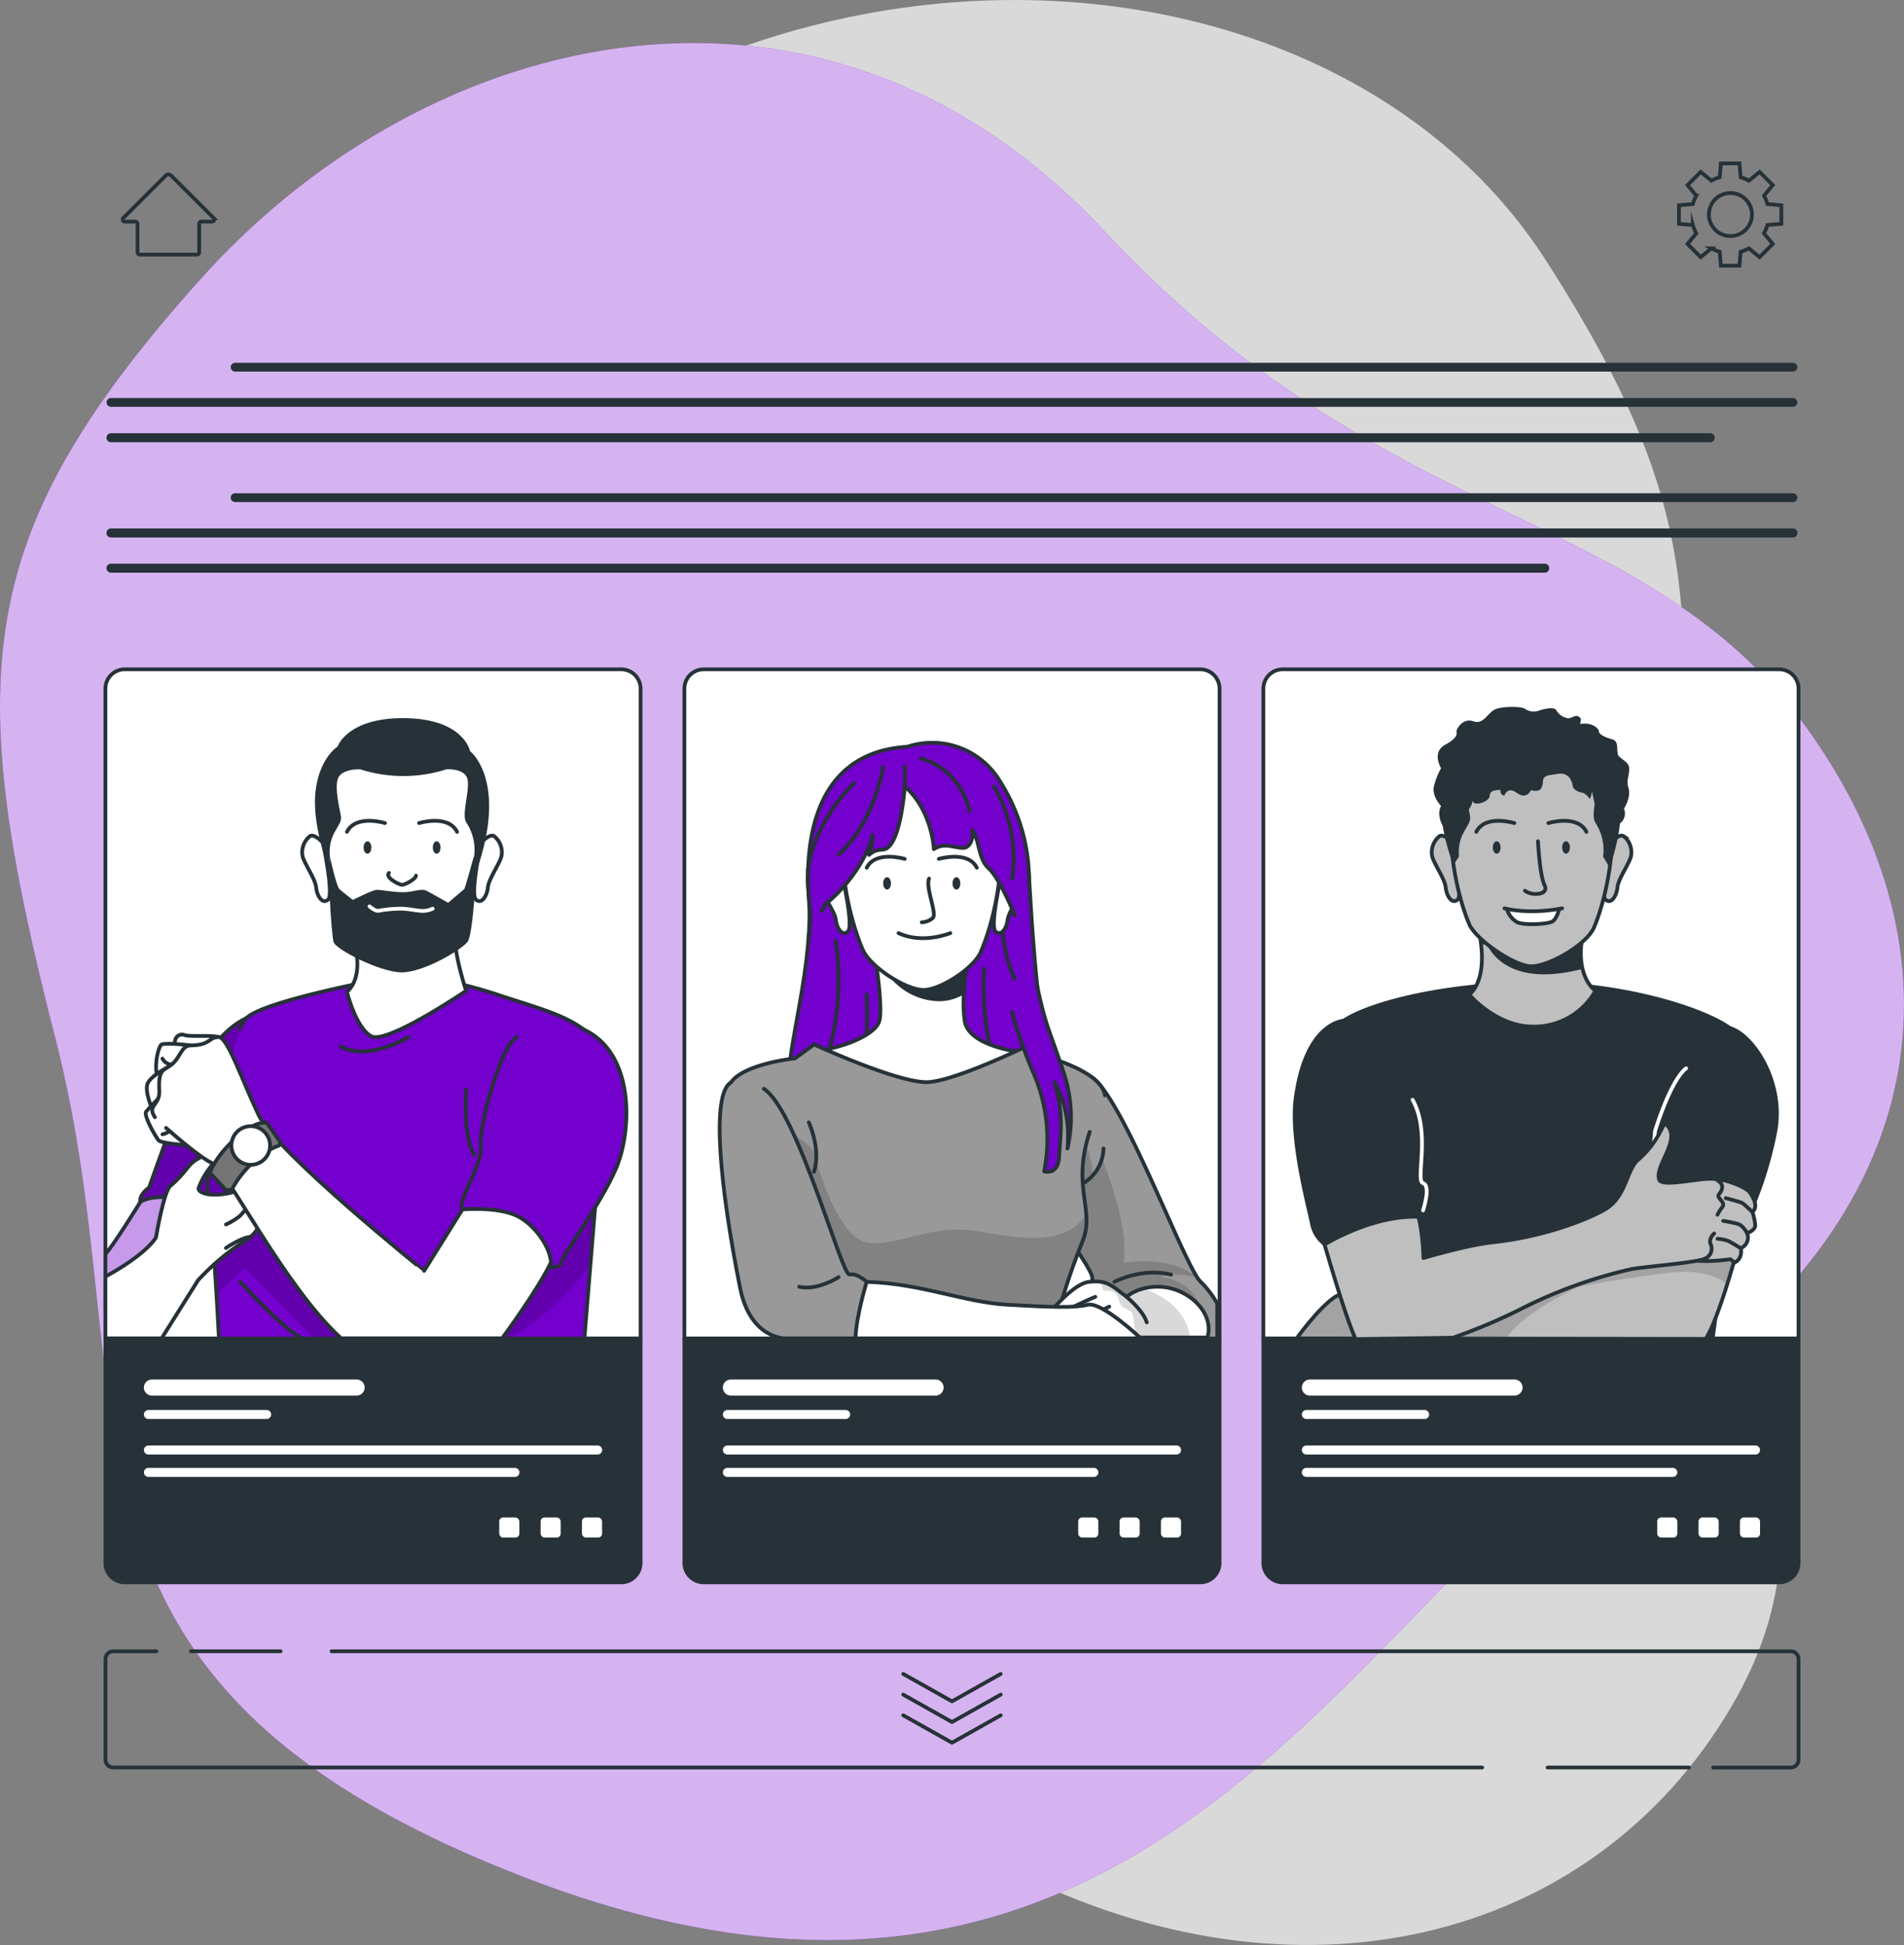 <svg xmlns="http://www.w3.org/2000/svg" xmlns:xlink="http://www.w3.org/1999/xlink" width="507.052" height="518" viewBox="0 0 507.052 518"><rect x="0" y="0" width="507.052" height="518" fill="#808080" stroke="none"/><defs><clipPath id="a"><path d="M449.877,300.976s-7.191,30.8-12.43,39.371l-108.947-.14s5.847-8.185,10.243-11.05,19.364,1.45,22.311,1.45,54.62-8.279,56.572-8.934,8.255-24.743,8.255-24.743S444.206,297.7,449.877,300.976Z" transform="translate(-328.5 -296.93)" fill="#bfbfbf" stroke="#263238" stroke-linecap="round" stroke-linejoin="round" stroke-width="1"/></clipPath><clipPath id="b"><path d="M316.349,334.717a26.322,26.322,0,0,0-4.4-5.777c-4.139-3.707-20.265-48.153-28.871-54.421l-7.741,40.319c1.964,3.508,8.068,11.553,7.741,13.3s3.368,4.35,3.368,4.35c-1.742,2.841,1.754,11.565,1.754,11.565h28.146Z" transform="translate(-275.34 -274.52)" fill="#999" stroke="#263238" stroke-linecap="round" stroke-linejoin="round" stroke-width="1"/></clipPath><clipPath id="c"><path d="M299.306,280.541c-.819-6.092-14.2-9.8-14.2-9.8L279.439,267s-19.411,9.518-27.07,10.021S221.872,267,221.872,267l-5.075,3.707s-13.377,1.345-17.026,6.338,14.032,68.2,14.032,68.2h71.329a185.532,185.532,0,0,1,8.185-25.725c3.508-8.372-2.982-14.394,1.964-29.233" transform="translate(-199.276 -267)" fill="#999" stroke="#263238" stroke-linecap="round" stroke-linejoin="round" stroke-width="1"/></clipPath><clipPath id="d"><path d="M272.78,328.605s5.847-7.074,9.8-7.519,5.5.433,8.279,2.619l1.777,1.38s2.97-2.9,8.91-2.689c7.3.257,14.593,6.759,12.629,13.506H274.09Z" transform="translate(-272.78 -320.974)" fill="#fff" stroke="#263238" stroke-linecap="round" stroke-linejoin="round" stroke-width="1"/></clipPath><clipPath id="e"><path d="M66.485,303.56s-7.554,12.231-9.285,13.786V332.91l26.333-14.7,2.806-19.2S70.729,298.637,66.485,303.56Z" transform="translate(-57.2 -299.004)" fill="#fff" stroke="#263238" stroke-linecap="round" stroke-linejoin="round" stroke-width="1"/></clipPath><clipPath id="f"><path d="M93.407,261c-12.582,5.847-20.007,28.637-25.912,45.125,0,0-2.748,1.848-2.339,3.824,0,0,2.222-1.777,8.758-1.169s13.564,17.2,13.564,17.2L104.925,306.1" transform="translate(-65.114 -261)" fill="#7300cc" stroke="#263238" stroke-linecap="round" stroke-linejoin="round" stroke-width="1"/></clipPath><clipPath id="g"><path d="M89.035,265.617a10.7,10.7,0,0,1,1.777-2.923C95.876,257.63,133.458,251,133.458,251a128.711,128.711,0,0,1,25.421,5.847c14.64,4.783,24.767,7.016,27.865,18s-3.1,38.588-3.1,38.588l-2.818,34.612H83.5s-1.731-33.607-2.923-38.728c-.69-2.982,1.169-16.523,3.847-28.321" transform="translate(-80.436 -251)" fill="#7300cc" stroke="#263238" stroke-linecap="round" stroke-linejoin="round" stroke-width="1"/></clipPath></defs><path d="M69.559,190.454s-32.6,84.192,13.213,168.969,140.18,129.562,215.707,167.858S452.434,546.926,489.7,484.2s-13.845-107.5-13.915-196.94,13.389-113.122-35.08-188.684S273.421,6.284,183.569,62.33,69.559,190.454,69.559,190.454Z" transform="translate(-28.94 -29.116)" fill="#fff" opacity="0.7"/><path d="M172.913,527.458C37.072,475.014,72.97,401.509,47.993,304.232S25.776,169.759,86.581,101.809,252.393,8.671,327.3,89.039,471.608,161.8,514.429,221.432s34.835,130.4-42.552,180.288S340.409,592.111,172.913,527.458Z" transform="translate(-33.194 -27.457)" fill="#7300cc"/><path d="M172.913,527.458C37.072,475.014,72.97,401.509,47.993,304.232S25.776,169.759,86.581,101.809,252.393,8.671,327.3,89.039,471.608,161.8,514.429,221.432s34.835,130.4-42.552,180.288S340.409,592.111,172.913,527.458Z" transform="translate(-33.194 -27.457)" fill="#fff" opacity="0.7"/><g transform="translate(28.095 43.516)"><path d="M501.778,111.75H86.909a1.169,1.169,0,0,0,0,2.339H501.778a1.169,1.169,0,0,0,0-2.339Z" transform="translate(-52.391 -58.639)" fill="#263238"/><path d="M506.565,119.77H58.639a1.169,1.169,0,0,0,0,2.339H506.565a1.169,1.169,0,0,0,0-2.339Z" transform="translate(-57.178 -57.281)" fill="#263238"/><path d="M484.527,127.78H58.644a1.2,1.2,0,1,0,0,2.4H484.527a1.2,1.2,0,1,0,0-2.4Z" transform="translate(-57.182 -55.924)" fill="#263238"/><path d="M501.778,141.46H86.909a1.169,1.169,0,0,0,0,2.339H501.778a1.169,1.169,0,0,0,0-2.339Z" transform="translate(-52.391 -53.608)" fill="#263238"/><path d="M506.569,149.48H58.644a1.2,1.2,0,1,0,0,2.4H506.569a1.2,1.2,0,0,0,0-2.4Z" transform="translate(-57.182 -52.25)" fill="#263238"/><path d="M440.467,157.5H58.644a1.2,1.2,0,0,0,0,2.4H440.467a1.2,1.2,0,0,0,0-2.4Z" transform="translate(-57.182 -50.892)" fill="#263238"/><path d="M85.371,80.462,74.04,69.143a1.006,1.006,0,0,0-1.427,0L61.282,80.462a.561.561,0,0,0,.4.947h2.806a.608.608,0,0,1,.608.608v7.577a.608.608,0,0,0,.608.608H80.9a.608.608,0,0,0,.608-.608V82.017a.608.608,0,0,1,.608-.608h2.818a.561.561,0,0,0,.433-.947Z" transform="translate(-56.558 -65.904)" fill="none" stroke="#263238" stroke-miterlimit="10" stroke-width="1"/><path d="M442.827,82.42V77.485l-3.707-.327a9.889,9.889,0,0,0-.912-2.21l2.339-2.841L437.039,68.6,434.2,70.937a10.521,10.521,0,0,0-2.21-.912l-.316-3.7h-4.946l-.316,3.7a10.22,10.22,0,0,0-2.21.912L421.358,68.6l-3.508,3.508,2.339,2.841a9.927,9.927,0,0,0-.924,2.21l-3.7.327V82.42l3.7.316a10.021,10.021,0,0,0,.924,2.222l-2.339,2.83,3.508,3.508,2.841-2.339a10.219,10.219,0,0,0,2.21.912l.316,3.7h4.946l.316-3.7a10.523,10.523,0,0,0,2.21-.912l2.841,2.339,3.508-3.508-2.339-2.83a9.985,9.985,0,0,0,.912-2.222Zm-13.564,3.262a5.73,5.73,0,1,1,4.059-1.674,5.741,5.741,0,0,1-4.059,1.674Z" transform="translate(3.461 -66.33)" fill="none" stroke="#263238" stroke-miterlimit="10" stroke-width="1"/><path d="M238.9,410.37l12.98,7.3,12.98-7.3" transform="translate(-26.455 -8.072)" fill="none" stroke="#263238" stroke-linecap="round" stroke-linejoin="round" stroke-width="1"/><path d="M238.9,415.08l12.98,7.3,12.98-7.3" transform="translate(-26.455 -7.274)" fill="none" stroke="#263238" stroke-linecap="round" stroke-linejoin="round" stroke-width="1"/><path d="M238.9,419.79l12.98,7.3,12.98-7.3" transform="translate(-26.455 -6.477)" fill="none" stroke="#263238" stroke-linecap="round" stroke-linejoin="round" stroke-width="1"/><path d="M423.842,436.162H59.3a2.081,2.081,0,0,1-2.081-2.07V407.3A2.081,2.081,0,0,1,59.3,405.21h11.46" transform="translate(-57.22 -8.946)" fill="none" stroke="#263238" stroke-linecap="round" stroke-linejoin="round" stroke-width="1"/><line x1="37.653" transform="translate(384.045 427.217)" fill="none" stroke="#263238" stroke-linecap="round" stroke-linejoin="round" stroke-width="1"/><path d="M108.72,405.21H497.267a2.081,2.081,0,0,1,2.1,2.093v26.8a2.081,2.081,0,0,1-2.081,2.07H476.64" transform="translate(-48.499 -8.946)" fill="none" stroke="#263238" stroke-linecap="round" stroke-linejoin="round" stroke-width="1"/><line x2="23.878" transform="translate(22.755 396.264)" fill="none" stroke="#263238" stroke-linecap="round" stroke-linejoin="round" stroke-width="1"/></g><g transform="translate(336.448 178.259)"><path d="M320.92,333.94H463.439v59.835a5.145,5.145,0,0,1-5.145,5.145H326.065a5.145,5.145,0,0,1-5.145-5.145Z" transform="translate(-320.92 -155.757)" fill="#263238" stroke="#263238" stroke-linecap="round" stroke-linejoin="round" stroke-width="1"/><path d="M326.065,181.56H458.294a5.145,5.145,0,0,1,5.145,5.145V359.767H320.92V186.752a5.145,5.145,0,0,1,5.145-5.192Z" transform="translate(-320.92 -181.56)" fill="#fff" stroke="#263238" stroke-linecap="round" stroke-linejoin="round" stroke-width="1"/><path d="M336.355,266.344c.573-5.765,24.556-13.389,53.252-13.693,26.731-.281,52.421,8.665,55.894,14.558s-7.016,80.684-7.016,80.684H342.926S334.612,283.884,336.355,266.344Z" transform="translate(-318.347 -169.523)" fill="#263238"/><path d="M401.415,257.51a18.709,18.709,0,0,1-16.64,9.53c-9.811,0-16.955-8.5-16.955-8.5,3.45-3.1,3.66-8.828,3.146-13.33a39.933,39.933,0,0,0-1.286-6.548h29.327c-1.789,5.847-1.719,10.08-1.029,13C399.006,255.966,401.415,257.51,401.415,257.51Z" transform="translate(-312.978 -171.891)" fill="#bfbfbf" stroke="#263238" stroke-miterlimit="10" stroke-width="1"/><path d="M449.877,300.976s-7.191,30.8-12.43,39.371l-108.947-.14s5.847-8.185,10.243-11.05,19.364,1.45,22.311,1.45,54.62-8.279,56.572-8.934,8.255-24.743,8.255-24.743S444.206,297.7,449.877,300.976Z" transform="translate(-319.636 -162.024)" fill="#bfbfbf"/><g transform="translate(8.864 134.906)" clip-path="url(#a)"><path d="M449.877,300.949s-3.075,13.19-6.689,24.72c-2.935-2.058-7.612-3.835-14.745-3.017-14.8,1.707-24.755,3.789-24.755,3.789s-14.827,6.63-19.388,13.81l-55.8-.07s5.847-8.185,10.243-11.05,19.364,1.45,22.311,1.45,54.62-8.279,56.572-8.934,7.729-22.744,8.185-24.556a144.59,144.59,0,0,1,19.072,2.175h0A19.457,19.457,0,0,1,449.877,300.949Z" transform="translate(-328.5 -296.903)" opacity="0.15"/></g><path d="M449.877,300.976s-7.191,30.8-12.43,39.371l-108.947-.14s5.847-8.185,10.243-11.05,19.364,1.45,22.311,1.45,54.62-8.279,56.572-8.934,8.255-24.743,8.255-24.743S444.206,297.7,449.877,300.976Z" transform="translate(-319.636 -162.024)" fill="none" stroke="#263238" stroke-linecap="round" stroke-linejoin="round" stroke-width="1"/><path d="M418.609,274.042c-4.233,3.274-8.279,16.7-8.279,16.7l-1.45,16.1s20.042,2.619,26.439,11.693c0,0,.573-2.841,0-4.139a102.6,102.6,0,0,0,7.484-23.223c2.608-13.365-5.847-26.3-12.22-28.263" transform="translate(-306.025 -167.785)" fill="#263238"/><path d="M418.609,272.43c-4.233,3.274-8.279,16.7-8.279,16.7l-1.45,16.1" transform="translate(-306.025 -166.173)" fill="#263238" stroke="#fff" stroke-linecap="round" stroke-linejoin="round" stroke-width="1"/><path d="M424.562,297.662c2.222-.187,8.431,1.988,9.53,3.625s2.175,3.8.655,5.168a14.338,14.338,0,0,1,.748,3.508c0,1.427-2.163,2.07-2.163,2.07a3.122,3.122,0,0,1-1.672,4.034s.631,2.725-1.637,3.812l-1.169-.865s-7.4,1.087-11,0" transform="translate(-304.506 -161.902)" fill="#bfbfbf" stroke="#263238" stroke-linecap="round" stroke-linejoin="round" stroke-width="1"/><path d="M439.763,309.288a13.062,13.062,0,0,1,1.38-2.163c.772-1.239-1.754-2.339-.994-3.274,2.011-2.4-.129-3.508-.129-3.508-.865-2.175-14.921,2.175-15.8-.433-1.263-3.8,6.361-11.027,1.707-14.8-.678-.561-1.485,4.537-7.367,9.624-3.005,2.6-3.1,9.9-8.793,13.167s-17.435,7.414-29.783,8.723c-6.864.725-18.522,4.2-18.522,4.2s-.129-9.355-2.537-14.663-19.388-8.3-19.388-8.3l-6.279,12.863s6.9,24.708,10.15,31.689l25.912-.374a151.686,151.686,0,0,0,19.165-8.185,126.992,126.992,0,0,1,28.333-10.08c3.508-.655,17.715-1.742,19.68-2.83a2.877,2.877,0,0,0,1.415-3.894c-.55-1.462.97-2.76.97-2.76" transform="translate(-318.83 -164.033)" fill="#bfbfbf" stroke="#263238" stroke-linecap="round" stroke-linejoin="round" stroke-width="1"/><path d="M433.331,305.718s-2.187-2.116-2.689-2.409S426.21,302,426.21,302" transform="translate(-303.09 -161.165)" fill="none" stroke="#263238" stroke-linecap="round" stroke-linejoin="round" stroke-width="1"/><path d="M432.011,310.476s-.982-2.035-2.479-2.491a34.884,34.884,0,0,0-3.882-.8" transform="translate(-303.185 -160.286)" fill="none" stroke="#263238" stroke-linecap="round" stroke-linejoin="round" stroke-width="1"/><path d="M430.561,313.8s-2.222-1.38-3.169-1.883a10.01,10.01,0,0,0-3.052-.655" transform="translate(-303.407 -159.597)" fill="none" stroke="#263238" stroke-linecap="round" stroke-linejoin="round" stroke-width="1"/><path d="M341.3,261.16s-10.524.105-13.377,20.884c-1.614,11.471,3.7,30.286,4.35,33.993a9.507,9.507,0,0,0,3.882,5.777s12.629-7.94,25.047-7.425c0,0,2.187-6.6,0-7.25s2.187-13.33-2.783-22.217" transform="translate(-319.785 -168.081)" fill="#263238"/><path d="M357.693,309.056s2.175-6.583,0-7.238,2.175-13.33-2.783-22.217" transform="translate(-315.164 -164.958)" fill="#263238" stroke="#fff" stroke-linecap="round" stroke-linejoin="round" stroke-width="1"/><path d="M397.708,251.663c-21.188,5.554-25.4-6.548-25.4-6.548l-1.614.094a39.933,39.933,0,0,0-1.286-6.548h29.327C396.995,244.53,396.995,248.74,397.708,251.663Z" transform="translate(-312.709 -171.891)" fill="#263238"/><path d="M400.264,221.335s2.339-2.573,3.508-1.731a5.519,5.519,0,0,1,1.906,5.414c-.643,2.187-3.379,5.975-3.59,8.185s-1.637,4.677-3.192,3.262S400.264,221.335,400.264,221.335Z" transform="translate(-307.793 -175.146)" fill="#bfbfbf" stroke="#263238" stroke-miterlimit="10" stroke-width="1"/><path d="M364.8,221.335s-2.339-2.573-3.508-1.731a5.519,5.519,0,0,0-1.906,5.414c.632,2.187,3.379,5.975,3.59,8.185s1.637,4.677,3.192,3.262S364.8,221.335,364.8,221.335Z" transform="translate(-314.426 -175.146)" fill="#bfbfbf" stroke="#263238" stroke-miterlimit="10" stroke-width="1"/><path d="M384.554,195.69c29.713,0,22.65,39.559,17.178,52.258-1.918,4.467-11.869,10.314-16.675,10.314-4.479,0-14.71-7.016-16.523-11.179C363,234.313,356.244,195.69,384.554,195.69Z" transform="translate(-313.692 -179.167)" fill="#bfbfbf" stroke="#263238" stroke-miterlimit="10" stroke-width="1"/><path d="M385.83,216.668s7.729-2.4,10.126,2.339" transform="translate(-309.928 -175.718)" fill="none" stroke="#263238" stroke-linecap="round" stroke-linejoin="round" stroke-width="1"/><path d="M391.03,222.38c0,.912-.468,1.649-1.041,1.649s-1.029-.737-1.029-1.649.456-1.66,1.029-1.66S391.03,221.468,391.03,222.38Z" transform="translate(-309.398 -174.929)" fill="#263238"/><path d="M379.536,216.668s-7.729-2.4-10.126,2.339" transform="translate(-312.709 -175.718)" fill="none" stroke="#263238" stroke-linecap="round" stroke-linejoin="round" stroke-width="1"/><path d="M373.17,222.38c0,.912.468,1.649,1.041,1.649s1.029-.737,1.029-1.649-.456-1.66-1.029-1.66S373.17,221.468,373.17,222.38Z" transform="translate(-312.072 -174.929)" fill="#263238"/><path d="M397.189,206.311a37.7,37.7,0,0,1-22.9,0s-4.011-.234-5.589,1.777,0,8.185.421,10.77-3.508,4.291-2.947,10.688l-1.508,2.21s-4.2-10.29-3.146-19.154,6.654-12.313,6.654-12.313,2.549-7.647,17.54-7.589c16.113.058,17.739,8.782,17.739,8.782s10.922,7.285,2.841,31.022l-1.754-2.958a13.283,13.283,0,0,0-2.035-9c-1.4-2.046.842-8.185.316-11.389S397.189,206.311,397.189,206.311Z" transform="translate(-314.073 -179.674)" fill="#263238"/><path d="M383.963,220.72s.444,9.144,1.754,11.693-3.262,3.005-5.227,1.485" transform="translate(-310.833 -174.929)" fill="none" stroke="#263238" stroke-linecap="round" stroke-linejoin="round" stroke-width="1"/><path d="M376.39,236.17a5.847,5.847,0,0,0,2.76,3.508c2.035.877,8.185.515,9.355-.222s1.742-3.1,1.742-3.1" transform="translate(-311.527 -172.313)" fill="#fff" stroke="#263238" stroke-linecap="round" stroke-linejoin="round" stroke-width="1"/><path d="M375.83,236s6.151,1.742,15.353,0" transform="translate(-311.622 -172.341)" fill="none" stroke="#263238" stroke-linecap="round" stroke-linejoin="round" stroke-width="1"/><path d="M392.375,208s-3.344.07-3.508,1.52-.14,3.637-3.262,2.76c0,0-1.1,2.666-3.707.76s-3.344.69-3.344.69-1.169,0-1.041-1.45c0,0-2.877-.3-2.877,1.45s-4.514,3.064-4.514,1.31c0,0-.76,4.069-3.648,3.2s-4.28,3.707-4.28,3.707-1.848-2.982-.514-5.449c0,0-2.6-2.619-1.871-5.379a19.4,19.4,0,0,1,1.871-4.677s-2.619-4.21,1.1-6.244,2.993-3.122,2.993-3.59,1.59-3.672,4.5-2.654,3.847-2.619,6.209-3.344,6.724-.573,7.519,0a4.116,4.116,0,0,0,3.508.585c1.1-.433,4.327-1.31,4.888-.14a4.35,4.35,0,0,0,2.947,2.058c1.111.257,2.28-1.427,3.438,0S392.375,208,392.375,208Z" transform="translate(-314.356 -180.11)" fill="#263238"/><path d="M387.64,207.354c3.146-.655,4.058,1.52,4.35,3.122s2.9,1.918,2.9,1.918,1.462.982,1.462,1.427.725-.292.725-2.035c0,0,.655,2.9.982,4.5a3.134,3.134,0,0,0,4.49,2.035c2.268-1.017,2.046,2.187,2.046,2.187a3.3,3.3,0,0,0,1.052-3.929s2.035-3.052,1.169-5.671,1.45-5.087-.725-6.829-2-1.45-2.163-2.608.2-2.912-1.368-3.344-3.59-1.24-3.59-2.14-2.467-3.087-6.677-1.5S387.64,207.354,387.64,207.354Z" transform="translate(-309.622 -179.466)" fill="#263238"/><path d="M386.323,343.31h-54.5a2.14,2.14,0,1,0,0,4.28h54.5a2.14,2.14,0,0,0,0-4.28Z" transform="translate(-319.436 -154.17)" fill="#fff"/><path d="M450.495,358.34H330.884a1.2,1.2,0,0,0,0,2.4H450.495a1.2,1.2,0,0,0,0-2.4Z" transform="translate(-319.436 -151.625)" fill="#fff"/><path d="M428.476,363.44H330.884a1.2,1.2,0,0,0,0,2.4h97.593a1.2,1.2,0,0,0,0-2.4Z" transform="translate(-319.436 -150.761)" fill="#fff"/><path d="M362.374,350.25h-31.49a1.2,1.2,0,0,0,0,2.4h31.49a1.2,1.2,0,0,0,0-2.4Z" transform="translate(-319.436 -152.995)" fill="#fff"/><rect width="5.356" height="5.356" rx="1.06" transform="translate(126.908 225.881)" fill="#fff"/><rect width="5.356" height="5.356" rx="1.06" transform="translate(115.893 225.881)" fill="#fff"/><rect width="5.356" height="5.356" rx="1.06" transform="translate(104.878 225.881)" fill="#fff"/></g><g transform="translate(182.26 178.259)"><path d="M189.06,333.94H331.579v59.835a5.145,5.145,0,0,1-5.145,5.145H194.205a5.145,5.145,0,0,1-5.145-5.145V333.94Z" transform="translate(-189.06 -155.757)" fill="#263238" stroke="#263238" stroke-linecap="round" stroke-linejoin="round" stroke-width="1"/><path d="M254.463,343.31h-54.5a2.14,2.14,0,1,0,0,4.28h54.5a2.14,2.14,0,0,0,0-4.28Z" transform="translate(-187.576 -154.17)" fill="#fff"/><path d="M318.647,358.34H199.024a1.2,1.2,0,0,0,0,2.4H318.647a1.2,1.2,0,0,0,0-2.4Z" transform="translate(-187.576 -151.625)" fill="#fff"/><path d="M296.616,363.44H199.024a1.2,1.2,0,0,0,0,2.4h97.593a1.2,1.2,0,0,0,0-2.4Z" transform="translate(-187.576 -150.761)" fill="#fff"/><path d="M230.514,350.25h-31.49a1.2,1.2,0,0,0,0,2.4h31.49a1.2,1.2,0,0,0,0-2.4Z" transform="translate(-187.576 -152.995)" fill="#fff"/><rect width="5.356" height="5.356" rx="1.06" transform="translate(126.908 225.881)" fill="#fff"/><rect width="5.356" height="5.356" rx="1.06" transform="translate(115.893 225.881)" fill="#fff"/><rect width="5.356" height="5.356" rx="1.06" transform="translate(104.878 225.881)" fill="#fff"/><path d="M194.205,181.56H326.434a5.145,5.145,0,0,1,5.145,5.145V359.767H189.06V186.752a5.145,5.145,0,0,1,5.145-5.192Z" transform="translate(-189.06 -181.56)" fill="#fff" stroke="#263238" stroke-linecap="round" stroke-linejoin="round" stroke-width="1"/><path d="M276.834,233.134c.994,16.92,1.754,26.462,3.508,40.541s.877,29.339-20.919,35.431-45.756-9.577-46.633-19.61,7.25-33.981,5.262-53.053,15.4-33.455,29.374-32.578S276.191,221.862,276.834,233.134Z" transform="translate(-185.053 -177.789)" fill="#7300cc" stroke="#263238" stroke-linecap="round" stroke-linejoin="round" stroke-width="1"/><path d="M257.327,249.7s-1.263,17.4,4.385,29.035" transform="translate(-177.52 -170.021)" fill="none" stroke="#263238" stroke-linecap="round" stroke-linejoin="round" stroke-width="1"/><path d="M224.035,243.43s3.356,17.423-3.7,34.928" transform="translate(-183.763 -171.083)" fill="none" stroke="#263238" stroke-linecap="round" stroke-linejoin="round" stroke-width="1"/><path d="M230.819,255.6a114.244,114.244,0,0,1-1.649,25.129" transform="translate(-182.268 -169.022)" fill="none" stroke="#263238" stroke-linecap="round" stroke-linejoin="round" stroke-width="1"/><path d="M261.06,237.41s.865,11.986,3.8,17.061" transform="translate(-176.868 -172.103)" fill="none" stroke="#263238" stroke-linecap="round" stroke-linejoin="round" stroke-width="1"/><path d="M316.349,334.717a26.322,26.322,0,0,0-4.4-5.777c-4.139-3.707-20.265-48.153-28.871-54.421l-7.741,40.319c1.964,3.508,8.068,11.553,7.741,13.3s3.368,4.35,3.368,4.35c-1.742,2.841,1.754,11.565,1.754,11.565h28.146Z" transform="translate(-174.45 -165.819)" fill="#999"/><g transform="translate(100.89 108.701)" clip-path="url(#b)"><path d="M313.121,341.413H288.2s-3.508-8.723-1.754-11.565c0,0-3.683-2.608-3.368-4.35s-5.8-9.811-7.741-13.249l3.847-20.042,2.233-2.4s2.058,5.2,1.672,8.372a8.876,8.876,0,0,0,2.573-4.677s7.566,18.218,5.706,27.818c0,0,11.81-2.421,19.61,3.812,0,0-7.928-1.614-9.659,0C301.323,325.112,313.671,325.346,313.121,341.413Z" transform="translate(-275.34 -271.931)" opacity="0.15"/></g><path d="M316.349,334.717a26.322,26.322,0,0,0-4.4-5.777c-4.139-3.707-20.265-48.153-28.871-54.421l-7.741,40.319c1.964,3.508,8.068,11.553,7.741,13.3s3.368,4.35,3.368,4.35c-1.742,2.841,1.754,11.565,1.754,11.565h28.146Z" transform="translate(-174.45 -165.819)" fill="none" stroke="#263238" stroke-linecap="round" stroke-linejoin="round" stroke-width="1"/><path d="M273.327,273.182s-17.236,9.811-25.059,9.811-29.678-10.021-29.678-10.021c6.9-.655,15.611-3.906,17.236-7.6.854-1.929.292-8.127-.409-13.623-.655-5.063-1.45-9.518-1.45-9.518l25.983,3.508a105.8,105.8,0,0,0-1.485,12.044,34.144,34.144,0,0,0,.269,7.343C260,271.7,273.327,273.182,273.327,273.182Z" transform="translate(-184.059 -171.286)" fill="#fff" stroke="#263238" stroke-linecap="round" stroke-linejoin="round" stroke-width="1"/><path d="M299.306,280.541c-.819-6.092-14.2-9.8-14.2-9.8L279.439,267s-19.411,9.518-27.07,10.021S221.872,267,221.872,267l-5.075,3.707s-13.377,1.345-17.026,6.338,14.032,68.2,14.032,68.2h71.329a185.532,185.532,0,0,1,8.185-25.725c3.508-8.372-2.982-14.394,1.964-29.233" transform="translate(-187.33 -167.092)" fill="#999"/><g transform="translate(11.946 99.908)" clip-path="url(#c)"><path d="M292.418,316.048a185.532,185.532,0,0,0-8.185,25.725H212.9s-4.525-16.207-8.513-32.858L215.7,287.68s6.5,3.508,5.847,6.63c0,0,5.519,20.51,13.424,21.913s17.142-5.215,29.865-2.947c12.231,2.187,23.387,3.742,28.555-4.56a15.2,15.2,0,0,1-.971,7.332Z" transform="translate(-198.41 -263.498)" opacity="0.15"/></g><path d="M299.306,280.541c-.819-6.092-14.2-9.8-14.2-9.8L279.439,267s-19.411,9.518-27.07,10.021S221.872,267,221.872,267l-5.075,3.707s-13.377,1.345-17.026,6.338,14.032,68.2,14.032,68.2h71.329a185.532,185.532,0,0,1,8.185-25.725c3.508-8.372-2.982-14.394,1.964-29.233" transform="translate(-187.33 -167.092)" fill="none" stroke="#263238" stroke-linecap="round" stroke-linejoin="round" stroke-width="1"/><path d="M263.69,260.715a129.049,129.049,0,0,0,5.613,16.032,44.026,44.026,0,0,1,2.935,26.357s3.777,1.169,3.987-4,1.462-11.2-1.3-19.727c0,0,4.572,6.712,3.508,17.622a37.243,37.243,0,0,0-1.169-20.7c-3.871-11.541-4.6-11.764-6.958-22.872" transform="translate(-176.422 -169.39)" fill="#7300cc" stroke="#263238" stroke-linecap="round" stroke-linejoin="round" stroke-width="1"/><path d="M272.78,328.605s5.847-7.074,9.8-7.519,5.5.433,8.279,2.619l1.777,1.38s2.97-2.9,8.91-2.689c7.3.257,14.593,6.759,12.629,13.506H274.09Z" transform="translate(-174.883 -157.952)" fill="#fff"/><g transform="translate(97.897 163.022)" clip-path="url(#d)"><path d="M307.709,335.9H293.677c-.982-2.444-.8-5.847-1.368-6.572s-1.731-1.041-2.654-1.649-.865-3.169-2.035-3.789-2.432-.339-2.888-.573-.269-2.035-1.392-2.339c2.245.152,3.66,1.041,5.753,2.689l1.777,1.38a10.523,10.523,0,0,1,4.479-2.222C305.37,326.406,307.37,332.7,307.709,335.9Z" transform="translate(-270.992 -320.973)" opacity="0.15"/></g><path d="M272.78,328.605s5.847-7.074,9.8-7.519,5.5.433,8.279,2.619l1.777,1.38s2.97-2.9,8.91-2.689c7.3.257,14.593,6.759,12.629,13.506H274.09Z" transform="translate(-174.883 -157.952)" fill="none" stroke="#263238" stroke-linecap="round" stroke-linejoin="round" stroke-width="1"/><path d="M233.2,321.07c14.64.444,25.889,5.449,37.594,6.1s17.54.877,21.282,0,14.114,8.945,14.114,8.945H230.179l-15.049-4.806,8.279-9.156Z" transform="translate(-184.645 -157.936)" fill="#fff" stroke="#263238" stroke-linecap="round" stroke-linejoin="round" stroke-width="1"/><path d="M208.841,277.339c8.945,5.671,20.744,49.907,22.837,49.475s4.572,1.953,4.572,1.953-2.795,8.992-2.993,15.049H214.722s-9.437.362-12.2-13.482c-5.309-26.637-7.858-51.907-2.339-54.713" transform="translate(-187.699 -165.632)" fill="#999" stroke="#263238" stroke-linecap="round" stroke-linejoin="round" stroke-width="1"/><path d="M289.76,324.49s4.467,3.625,5.379,6.794" transform="translate(-172.008 -157.357)" fill="none" stroke="#263238" stroke-linecap="round" stroke-linejoin="round" stroke-width="1"/><path d="M277.71,327.086s5.122-2.409,5.777-2.6" transform="translate(-174.048 -157.357)" fill="none" stroke="#263238" stroke-linecap="round" stroke-linejoin="round" stroke-width="1"/><line y1="0.76" x2="1.532" transform="translate(111.613 169.729)" fill="none" stroke="#263238" stroke-linecap="round" stroke-linejoin="round" stroke-width="1"/><path d="M257.763,245.761a105.8,105.8,0,0,0-1.485,12.044,12.617,12.617,0,0,1-7.975,1.8,17.283,17.283,0,0,1-13.482-8.957l-1.59,1.1c-.655-5.063-1.45-9.518-1.45-9.518Z" transform="translate(-181.826 -171.286)" fill="#263238"/><path d="M225.919,229.389s-2.339-2.421-3.508-1.625a5.016,5.016,0,0,0-1.894,5.087c.631,2.046,3.379,5.625,3.59,7.694s1.625,4.443,3.181,3.064S225.919,229.389,225.919,229.389Z" transform="translate(-183.753 -173.763)" fill="#fff" stroke="#263238" stroke-linecap="round" stroke-linejoin="round" stroke-width="1"/><path d="M261.374,229.389s2.339-2.421,3.508-1.625a5.016,5.016,0,0,1,1.894,5.087c-.631,2.046-3.379,5.625-3.59,7.694s-1.625,4.443-3.181,3.064S261.374,229.389,261.374,229.389Z" transform="translate(-177.123 -173.763)" fill="#fff" stroke="#263238" stroke-linecap="round" stroke-linejoin="round" stroke-width="1"/><path d="M246.65,203.86c-29.7,0-21.668,35.91-16.2,48.609,1.918,4.467,11.389,10.711,16.2,10.711,4.479,0,13.424-5.847,15.2-10.08C267.417,240.343,274.971,203.86,246.65,203.86Z" transform="translate(-182.944 -177.784)" fill="#fff" stroke="#263238" stroke-linecap="round" stroke-linejoin="round" stroke-width="1"/><path d="M240.706,224.825s-7.741-2.339-10.126,2.339" transform="translate(-182.029 -174.333)" fill="none" stroke="#263238" stroke-linecap="round" stroke-linejoin="round" stroke-width="1"/><ellipse cx="1.041" cy="1.649" rx="1.041" ry="1.649" transform="translate(52.936 55.356)" fill="#263238"/><path d="M247,224.825s7.741-2.339,10.126,2.339" transform="translate(-179.248 -174.333)" fill="none" stroke="#263238" stroke-linecap="round" stroke-linejoin="round" stroke-width="1"/><ellipse cx="1.041" cy="1.649" rx="1.041" ry="1.649" transform="translate(71.4 55.356)" fill="#263238"/><path d="M245.061,229.22c-1.017,2.339,2.175,9.3,1.017,10.466a4.677,4.677,0,0,1-2.958,1.169" transform="translate(-179.906 -173.489)" fill="#fff" stroke="#263238" stroke-linecap="round" stroke-linejoin="round" stroke-width="1"/><path d="M251.618,241.64s-7.262,3.052-13.8,0" transform="translate(-180.803 -171.386)" fill="#fff" stroke="#263238" stroke-linecap="round" stroke-linejoin="round" stroke-width="1"/><path d="M242.97,209.921s-.935,14.745-5.063,16.628c-1.076.491-2.339-.222-4.443,1.6a14.592,14.592,0,0,0,.947-5.309s-1.567,9.156-11.927,17.949c-2.76,2.339-4.806,2-4.981,0-1.169-13.693,0-39.874,26.135-41.476a21.048,21.048,0,0,1,24.848,9.437,49.112,49.112,0,0,1,7.6,25.725,38.172,38.172,0,0,1-1.462,4.479s.55,6.689-.491,10.045c0,0-4.9-13.67-8.922-17.365-2.689-2.467-2.339-7.542-4.291-10.091,0,0,.62,3.2-1.45,4.514-1.111.7-3.66-.3-5.683-.351a5.578,5.578,0,0,0-3.064.924S250.314,216.306,242.97,209.921Z" transform="translate(-184.293 -178.735)" fill="#7300cc"/><path d="M220.34,241.346a5.449,5.449,0,0,1,1.614-2.245c10.232-8.934,11.927-17.949,11.927-17.949a14.593,14.593,0,0,1-.947,5.309c2.1-1.824,3.368-1.111,4.443-1.6,4.128-1.883,5.063-16.628,5.063-16.628,7.343,6.385,7.753,16.7,7.753,16.7a5.577,5.577,0,0,1,3.064-.924c2.023,0,4.572,1.052,5.683.351,2.07-1.31,1.45-4.514,1.45-4.514,1.964,2.549,1.6,7.624,4.291,10.091,2.479,2.269,5.274,8.314,7.074,12.641" transform="translate(-183.763 -177.044)" fill="none" stroke="#263238" stroke-linecap="round" stroke-linejoin="round" stroke-width="1"/><path d="M217.28,251.075a64.158,64.158,0,0,0,.538-7.285c-1.532-12.383-2.339-42.751,25.819-44.435a21.048,21.048,0,0,1,24.848,9.437,49.357,49.357,0,0,1,7.6,27.433" transform="translate(-184.293 -178.728)" fill="none" stroke="#263238" stroke-linecap="round" stroke-linejoin="round" stroke-width="1"/><path d="M255.881,215.892s-1.894-10.9-12.991-14.032" transform="translate(-179.944 -178.122)" fill="none" stroke="#263238" stroke-linecap="round" stroke-linejoin="round" stroke-width="1"/><path d="M259.56,208.23a37.723,37.723,0,0,1,4.829,24.556" transform="translate(-177.122 -177.044)" fill="none" stroke="#263238" stroke-linecap="round" stroke-linejoin="round" stroke-width="1"/><path d="M236.059,203.74s-2.233,14.71-11.869,23.387" transform="translate(-183.111 -177.804)" fill="none" stroke="#263238" stroke-linecap="round" stroke-linejoin="round" stroke-width="1"/><path d="M229.453,207.52s-10.524,9.67-12.243,23.141" transform="translate(-184.293 -177.164)" fill="none" stroke="#263238" stroke-linecap="round" stroke-linejoin="round" stroke-width="1"/><path d="M239.24,208.99a36.806,36.806,0,0,0,0-5.25" transform="translate(-180.563 -177.804)" fill="none" stroke="#263238" stroke-linecap="round" stroke-linejoin="round" stroke-width="1"/><path d="M217.39,284.74s3.321,7.086,1.4,13.178" transform="translate(-184.263 -164.088)" fill="none" stroke="#263238" stroke-linecap="round" stroke-linejoin="round" stroke-width="1"/><path d="M285.243,290.69a11.191,11.191,0,0,1-5.063,9.074" transform="translate(-173.63 -163.08)" fill="none" stroke="#263238" stroke-linecap="round" stroke-linejoin="round" stroke-width="1"/><path d="M287,321.428s7.18-3.871,15.084-1.929" transform="translate(-172.475 -158.294)" fill="none" stroke="#263238" stroke-linecap="round" stroke-linejoin="round" stroke-width="1"/><path d="M225.714,320s-5.753,3.707-10.524,2.549" transform="translate(-184.635 -158.117)" fill="none" stroke="#263238" stroke-linecap="round" stroke-linejoin="round" stroke-width="1"/></g><g transform="translate(28.071 178.259)"><path d="M57.2,333.94H199.719v59.835a5.145,5.145,0,0,1-5.145,5.145H62.345a5.145,5.145,0,0,1-5.145-5.145V333.94Z" transform="translate(-57.2 -155.757)" fill="#263238" stroke="#263238" stroke-linecap="round" stroke-linejoin="round" stroke-width="1"/><path d="M62.345,181.56H194.574a5.145,5.145,0,0,1,5.145,5.145V359.767H57.2V186.752a5.145,5.145,0,0,1,5.145-5.192Z" transform="translate(-57.2 -181.56)" fill="#fff" stroke="#263238" stroke-linecap="round" stroke-linejoin="round" stroke-width="1"/><path d="M66.485,303.56s-7.554,12.231-9.285,13.786V332.91l26.333-14.7,2.806-19.2S70.729,298.637,66.485,303.56Z" transform="translate(-57.2 -161.673)" fill="#fff"/><g transform="translate(0 137.332)" clip-path="url(#e)"><path d="M66.485,303.56s-7.554,12.231-9.285,13.786V332.91l26.333-14.7,2.806-19.2S70.729,298.637,66.485,303.56Z" transform="translate(-57.2 -299.004)" fill="#7300cc" opacity="0.4"/></g><path d="M66.485,303.56s-7.554,12.231-9.285,13.786V332.91l26.333-14.7,2.806-19.2S70.729,298.637,66.485,303.56Z" transform="translate(-57.2 -161.673)" fill="none" stroke="#263238" stroke-linecap="round" stroke-linejoin="round" stroke-width="1"/><path d="M93.407,261c-12.582,5.847-20.007,28.637-25.912,45.125,0,0-2.748,1.848-2.339,3.824,0,0,2.222-1.777,8.758-1.169s13.564,17.2,13.564,17.2L104.925,306.1" transform="translate(-55.86 -168.108)" fill="#7300cc"/><g transform="translate(9.255 92.892)" clip-path="url(#f)"><path d="M93.407,261c-12.582,5.847-20.007,28.637-25.912,45.125,0,0-2.748,1.848-2.339,3.824,0,0,2.222-1.777,8.758-1.169s13.564,17.2,13.564,17.2L104.925,306.1" transform="translate(-65.114 -261)" opacity="0.15"/></g><path d="M93.407,261c-12.582,5.847-20.007,28.637-25.912,45.125,0,0-2.748,1.848-2.339,3.824,0,0,2.222-1.777,8.758-1.169s13.564,17.2,13.564,17.2L104.925,306.1" transform="translate(-55.86 -168.108)" fill="none" stroke="#263238" stroke-linecap="round" stroke-linejoin="round" stroke-width="1"/><path d="M89.035,265.617a10.7,10.7,0,0,1,1.777-2.923C95.876,257.63,133.458,251,133.458,251a128.711,128.711,0,0,1,25.421,5.847c14.64,4.783,24.767,7.016,27.865,18s-3.1,38.588-3.1,38.588l-2.818,34.612H83.5s-1.731-33.607-2.923-38.728c-.69-2.982,1.169-16.523,3.847-28.321" transform="translate(-53.265 -169.801)" fill="#7300cc"/><g transform="translate(27.171 81.199)" clip-path="url(#g)"><path d="M186.155,294.271c-1.169,7.6-2.5,13.7-2.5,13.7l-1.169,15c-4.315,5.5-12.605,14.956-22.054,19.61H108.851L90.457,323.727l-7.647,7.1c-.62-10.22-1.544-23.854-2.269-26.965-.55-2.339.515-11.448,2.339-20.99l45.663,54.07,33.092-21.4,18.511-27.047Z" transform="translate(-80.443 -245.603)" opacity="0.15"/></g><path d="M89.035,265.617a10.7,10.7,0,0,1,1.777-2.923C95.876,257.63,133.458,251,133.458,251a128.711,128.711,0,0,1,25.421,5.847c14.64,4.783,24.767,7.016,27.865,18s-3.1,38.588-3.1,38.588l-2.818,34.612H83.5s-1.731-33.607-2.923-38.728c-.69-2.982,1.169-16.523,3.847-28.321" transform="translate(-53.265 -169.801)" fill="none" stroke="#263238" stroke-linecap="round" stroke-linejoin="round" stroke-width="1"/><path d="M112.21,238.67s6.244,13.494,0,19.13c0,0,2.339,9.553,6.466,11.81s25.269-12.1,25.269-12.1-4.818-14.336-2.409-18.838Z" transform="translate(-47.885 -171.889)" fill="#fff" stroke="#263238" stroke-linecap="round" stroke-linejoin="round" stroke-width="1"/><path d="M143.014,221.335s2.339-2.573,3.508-1.731a5.5,5.5,0,0,1,1.906,5.414c-.631,2.187-3.379,5.975-3.59,8.185s-1.637,4.677-3.192,3.262S143.014,221.335,143.014,221.335Z" transform="translate(-42.977 -175.146)" fill="#fff" stroke="#263238" stroke-linecap="round" stroke-linejoin="round" stroke-width="1"/><path d="M107.551,221.335s-2.339-2.573-3.508-1.731a5.519,5.519,0,0,0-1.906,5.414c.643,2.187,3.379,5.975,3.59,8.185s1.637,4.677,3.192,3.262S107.551,221.335,107.551,221.335Z" transform="translate(-49.611 -175.146)" fill="#fff" stroke="#263238" stroke-linecap="round" stroke-linejoin="round" stroke-width="1"/><path d="M127.284,195.69c29.713,0,21.668,35.91,16.207,48.609-1.918,4.467-11.389,10.711-16.207,10.711-4.467,0-13.412-5.847-15.2-10.068C106.529,232.173,98.975,195.69,127.284,195.69Z" transform="translate(-48.798 -179.167)" fill="#fff" stroke="#263238" stroke-linecap="round" stroke-linejoin="round" stroke-width="1"/><path d="M128.63,216.668s7.741-2.4,10.126,2.339" transform="translate(-45.104 -175.718)" fill="none" stroke="#263238" stroke-linecap="round" stroke-linejoin="round" stroke-width="1"/><path d="M133.83,222.38c0,.912-.468,1.649-1.041,1.649s-1.029-.737-1.029-1.649.456-1.66,1.029-1.66S133.83,221.468,133.83,222.38Z" transform="translate(-44.574 -174.929)" fill="#263238"/><path d="M122.336,216.668s-7.729-2.4-10.126,2.339" transform="translate(-47.885 -175.718)" fill="none" stroke="#263238" stroke-linecap="round" stroke-linejoin="round" stroke-width="1"/><path d="M116,222.38c0,.912.468,1.649,1.041,1.649s1.029-.737,1.029-1.649-.456-1.66-1.029-1.66S116,221.468,116,222.38Z" transform="translate(-47.243 -174.929)" fill="#263238"/><path d="M121.8,227.94c-1.169,1.169,2.76,3.169,3.508,3.169s3.7-1.555,3.7-2.467" transform="translate(-46.297 -173.706)" fill="#fff" stroke="#263238" stroke-linecap="round" stroke-linejoin="round" stroke-width="1"/><path d="M108.357,224.21s1.754,7.951,2.526,8.653,3.59,2.888,3.59,2.888,5.2-2.608,6.256-2.678,4.432.631,7.18.631,4.677-1.169,6.256-.351,5.695,3.169,5.695,3.169,4.081-3.508,4.291-3.66,2.526-8.653,2.526-8.653l.854.725s-.924,19.809-2.467,21.925-11.693,8.185-17.54,8.185-17.54-6.127-18.16-8.022S107.585,225.7,108.357,224.21Z" transform="translate(-48.581 -174.338)" fill="#263238"/><path d="M117.34,235.55s1.579,1.368,2.421,1.169a35.507,35.507,0,0,1,5.847-.561c1.988,0,4.069.514,5.66.6a6.338,6.338,0,0,0,2.9-.6" transform="translate(-47.016 -172.418)" fill="none" stroke="#fff" stroke-linecap="round" stroke-linejoin="round" stroke-width="1"/><path d="M139.905,206.315a37.7,37.7,0,0,1-22.9,0s-4-.234-5.589,1.777,0,8.185.421,10.77-3.508,4.291-2.947,10.688l-.526,2.421s-4.327-10.992-3.274-19.879,5.847-11.822,5.847-11.822,2.549-7.647,17.54-7.589c16.113.058,17.739,8.782,17.739,8.782s10.021,7.566,1.941,31.3l-.854-3.239a13.284,13.284,0,0,0-2.035-9c-1.4-2.046.842-8.185.316-11.389S139.905,206.315,139.905,206.315Z" transform="translate(-49.118 -179.677)" fill="#263238"/><path d="M70.659,314.952s2.035-12.173,3.824-13.74c4.677-4.058,4.5-5.741,7.437-7.3a7.975,7.975,0,0,0,3.929-6.256s5.04,1.286-.854,8.723a20.521,20.521,0,0,0-2.935,5.25c-.55,1.462,3.438,2.654,8.852,1.286,6.806-1.707,11.693,7.8,3.508,12.863a63.144,63.144,0,0,0-12.547,10.524l-9.705,15.47H57.2V325.313S67.291,320.039,70.659,314.952Z" transform="translate(-57.2 -163.594)" fill="#fff" stroke="#263238" stroke-linecap="round" stroke-linejoin="round" stroke-width="1"/><path d="M84.65,313.792s4.023-2.806,6.618-2.982" transform="translate(-52.552 -159.673)" fill="#fff" stroke="#263238" stroke-linecap="round" stroke-linejoin="round" stroke-width="1"/><path d="M84.65,308.967a17.132,17.132,0,0,0,3.66-2.21c.912-.959,4.023-4.467,4.023-4.467" transform="translate(-52.552 -161.116)" fill="#fff" stroke="#263238" stroke-linecap="round" stroke-linejoin="round" stroke-width="1"/><path d="M84.69,265.417c-1.953-.62-7.659,0-9.133-.55s-3.321.854-2.187,3.508,9.156,2.748,9.156,2.748Z" transform="translate(-54.521 -167.473)" fill="#fff" stroke="#263238" stroke-linecap="round" stroke-linejoin="round" stroke-width="1"/><path d="M78.024,267.284s-6.174-.8-7.811-.257c-.561.164-1.941,4.093-1.31,7.9s7.2,4.163,7.2,4.163Z" transform="translate(-55.245 -167.119)" fill="#fff" stroke="#263238" stroke-linecap="round" stroke-linejoin="round" stroke-width="1"/><path d="M70.19,270.22a2.912,2.912,0,0,0,3.11,1.544" transform="translate(-55 -166.547)" fill="none" stroke="#263238" stroke-linecap="round" stroke-linejoin="round" stroke-width="1"/><path d="M72.207,272.19s-5.075,2.561-5.5,4.736,1.064,5.578,1.064,5.578l6.127-.362Z" transform="translate(-55.602 -166.213)" fill="#fff" stroke="#263238" stroke-linecap="round" stroke-linejoin="round" stroke-width="1"/><path d="M69.819,279.28a48.137,48.137,0,0,0-3.344,3.566c-.713.994,2.6,6.77,3.344,7.612s7.308,1.263,7.308,1.263S73.163,281.069,69.819,279.28Z" transform="translate(-55.646 -165.013)" fill="#fff" stroke="#263238" stroke-linecap="round" stroke-linejoin="round" stroke-width="1"/><path d="M70.19,287.944s3.286-.538,2.771-3.344" transform="translate(-55 -164.112)" fill="none" stroke="#263238" stroke-linecap="round" stroke-linejoin="round" stroke-width="1"/><path d="M71.532,289.5c3.508,3.087,9.249,7.963,12.325,9.413,4.023,1.906,19.084,32.741,34.3,46.621h42.891s9.694-13.061,13.249-20.7,9.5-28.707,9.5-28.707l-16.371-4.841-16.09,18.557-11.074,17.739S100.835,295.922,96.193,286.1,87.9,265.32,85.564,265.32c-2.725,0-2.023,2.128-7.4,2.222-2.514,0-2.725,3.005-4.911,4.911s-3.835.982-3.508,7.121c.21,4.081-3.356,3.777-1.169,7.086" transform="translate(-55.395 -167.376)" fill="#fff" stroke="#263238" stroke-linecap="round" stroke-linejoin="round" stroke-width="1"/><path d="M153.037,265.63c-4.5,2.573-10.2,24.24-9.6,29.023s-6.151,14.348-5.028,16.874c0,0,9.285-.842,14.628,1.7s9.846,9.846,9,13.775c0,0,2.806,0,2.806-1.4s10.407-15.2,14.628-25.035,5.133-30.672-8.7-37" transform="translate(-43.47 -167.675)" fill="#7300cc" stroke="#263238" stroke-linecap="round" stroke-linejoin="round" stroke-width="1"/><path d="M81,298.151s1.766-5.344,8.723-10.688c4.49-3.45,6.466-2.537,6.466-2.537l3.66,5.2-.444.783a16.277,16.277,0,0,0-5.741,3.508,26.1,26.1,0,0,0-6.9,8.349h-1.5Z" transform="translate(-53.17 -164.075)" fill="#757575" stroke="#263238" stroke-linecap="round" stroke-linejoin="round" stroke-width="1"/><path d="M96.19,290.743a5.145,5.145,0,1,1-5.133-5.133A5.145,5.145,0,0,1,96.19,290.743Z" transform="translate(-52.34 -163.941)" fill="#fff" stroke="#263238" stroke-linecap="round" stroke-linejoin="round" stroke-width="1"/><path d="M139.368,277.27s-.912,12.395,2.163,17.47" transform="translate(-43.307 -165.353)" fill="none" stroke="#263238" stroke-linecap="round" stroke-linejoin="round" stroke-width="1"/><path d="M110.87,267.856s5.777,4.163,18-2.526" transform="translate(-48.112 -167.375)" fill="none" stroke="#263238" stroke-linecap="round" stroke-linejoin="round" stroke-width="1"/><path d="M87.93,321.07S99.2,333.594,104.3,336.119" transform="translate(-51.996 -157.936)" fill="none" stroke="#263238" stroke-linecap="round" stroke-linejoin="round" stroke-width="1"/><path d="M122.614,343.31H68.1a2.14,2.14,0,1,0,0,4.28h54.514a2.14,2.14,0,1,0,0-4.28Z" transform="translate(-55.716 -154.17)" fill="#fff"/><path d="M186.785,358.34H67.174a1.2,1.2,0,0,0,0,2.4H186.8a1.2,1.2,0,1,0,0-2.4Z" transform="translate(-55.714 -151.625)" fill="#fff"/><path d="M164.755,363.44H67.174a1.2,1.2,0,0,0,0,2.4h97.593a1.2,1.2,0,0,0,0-2.4Z" transform="translate(-55.714 -150.761)" fill="#fff"/><path d="M98.652,350.25H67.174a1.2,1.2,0,0,0,0,2.4H98.652a1.2,1.2,0,1,0,0-2.4Z" transform="translate(-55.714 -152.995)" fill="#fff"/><rect width="5.356" height="5.356" rx="1.06" transform="translate(126.908 225.881)" fill="#fff"/><rect width="5.356" height="5.356" rx="1.06" transform="translate(115.893 225.881)" fill="#fff"/><rect width="5.356" height="5.356" rx="1.06" transform="translate(104.878 225.881)" fill="#fff"/></g></svg>